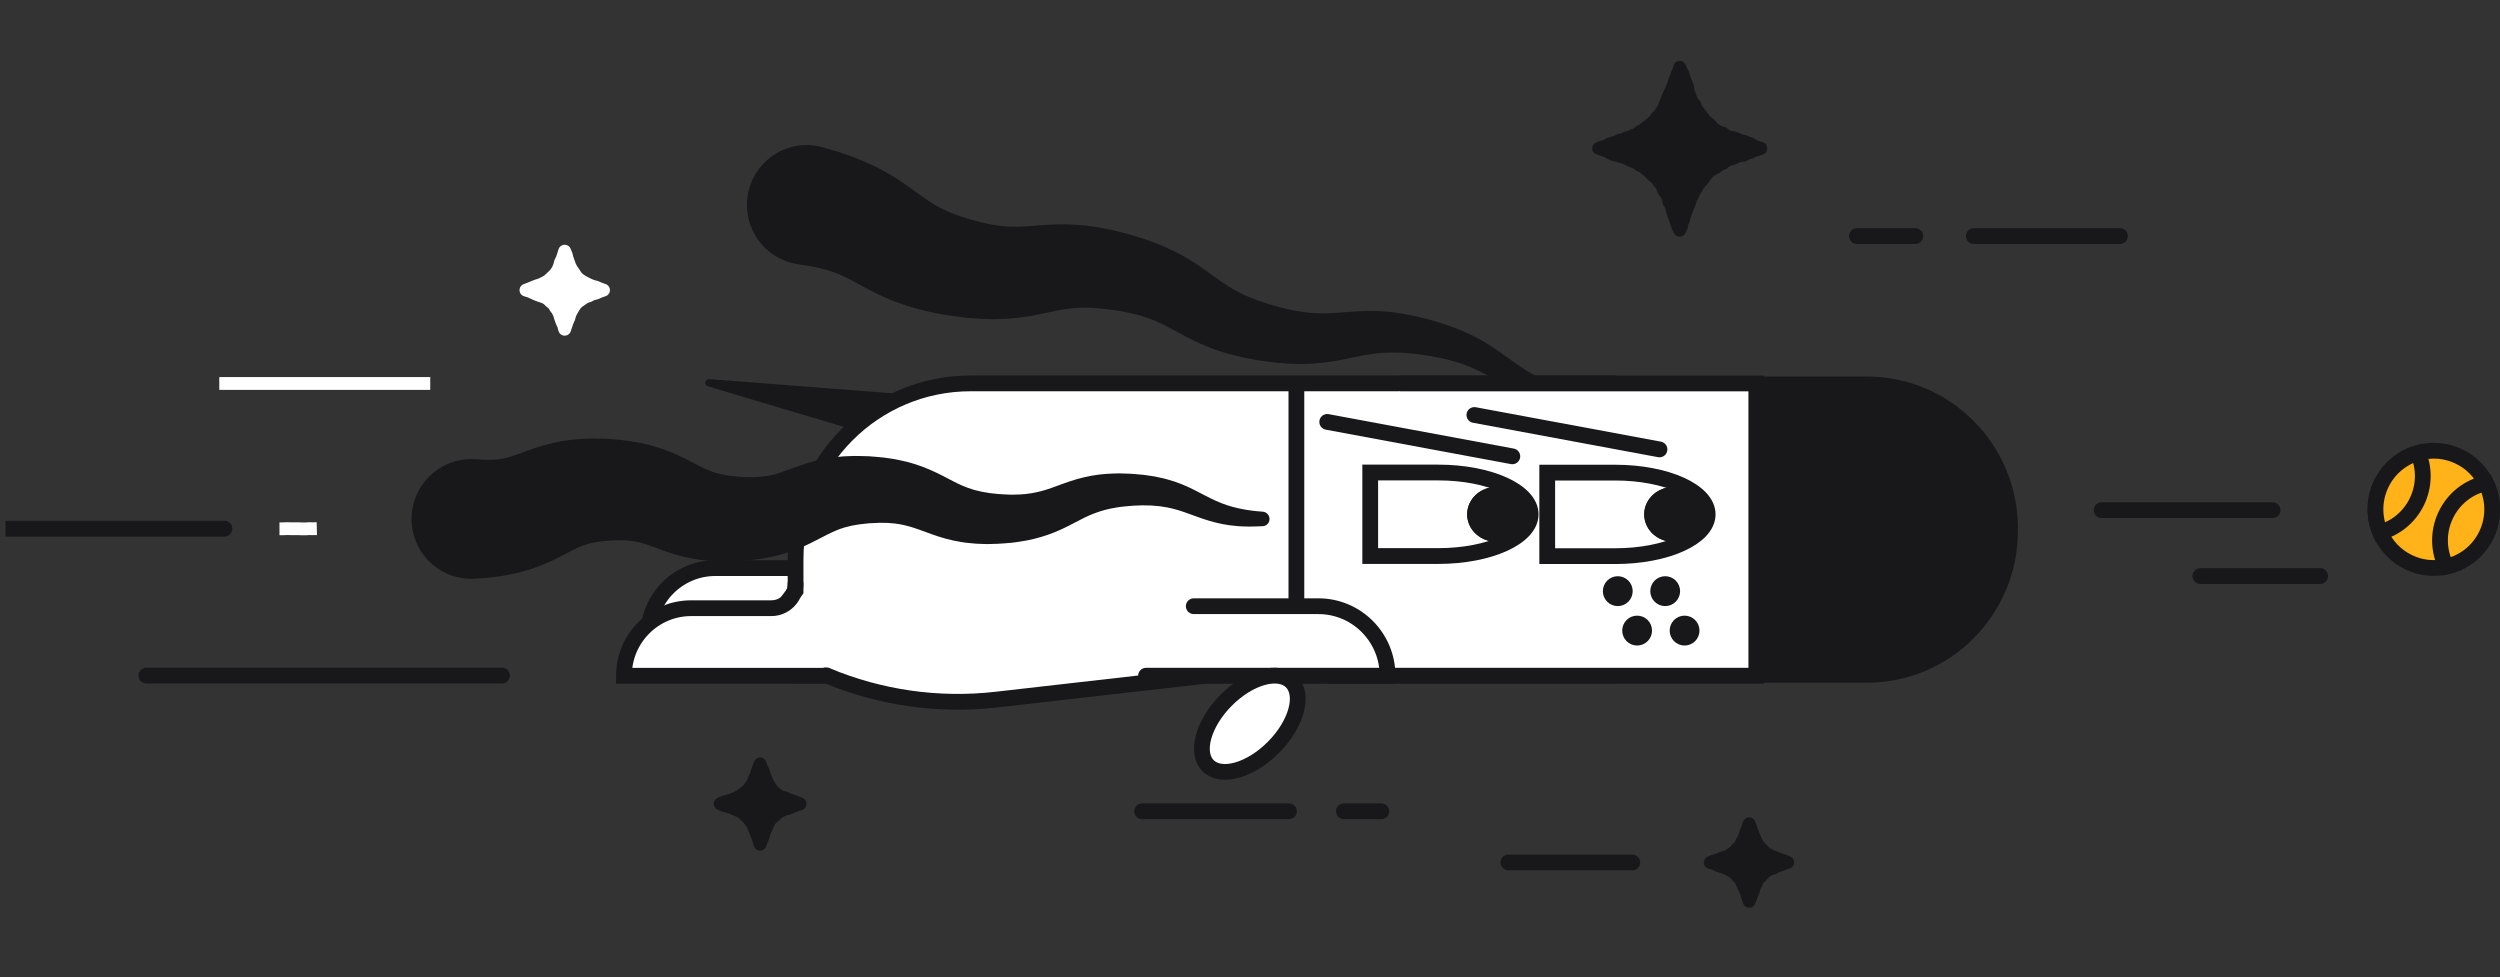 <svg width="261" height="102" viewBox="0 0 261 102" fill="none" xmlns="http://www.w3.org/2000/svg">
    <rect x="0" y="0" width="261" height="102" fill="#333333" stroke="none"/>
    <g clip-path="url(#clip0_1378_2593)">
        <path
            d="M164.226 42.39C162.455 42.12 160.655 41.722 158.926 41.002C157.178 40.308 155.63 39.285 154.168 38.617C152.702 37.916 151.161 37.499 149.536 37.209C147.911 36.923 146.257 36.75 144.716 36.822C143.941 36.841 143.185 36.955 142.407 37.086C141.628 37.229 140.785 37.428 139.864 37.6C138.946 37.786 137.931 37.91 136.932 37.972C136.429 37.988 135.923 38.017 135.427 37.995L134.677 37.978L133.944 37.923L133.211 37.864L132.494 37.773C132.018 37.714 131.538 37.653 131.064 37.561C130.117 37.405 129.15 37.196 128.177 36.916L127.444 36.701C127.201 36.623 126.958 36.532 126.714 36.444C126.221 36.278 125.751 36.066 125.271 35.861C124.33 35.43 123.445 34.952 122.667 34.525C121.904 34.104 121.236 33.769 120.587 33.489C120.26 33.365 119.942 33.225 119.608 33.127C119.443 33.075 119.28 33.016 119.112 32.964L118.596 32.827C117.227 32.475 115.635 32.237 114.188 32.149L113.646 32.12L113.127 32.123C112.777 32.114 112.446 32.149 112.115 32.166C111.444 32.231 110.828 32.319 110.072 32.482C109.319 32.635 108.447 32.84 107.406 33.013C106.365 33.176 105.236 33.306 104.127 33.313L103.708 33.322L103.3 33.313L102.479 33.29C101.937 33.267 101.418 33.212 100.886 33.169C99.858 33.055 98.846 32.915 97.831 32.716C96.812 32.524 95.762 32.263 94.691 31.925C94.159 31.758 93.618 31.55 93.086 31.348C92.56 31.123 92.022 30.898 91.532 30.651C91.013 30.403 90.569 30.159 90.111 29.918L88.937 29.279C88.227 28.907 87.672 28.637 87.121 28.448C86.852 28.334 86.556 28.269 86.281 28.171C85.982 28.096 85.691 28.018 85.382 27.943C85.055 27.884 84.747 27.809 84.412 27.754L83.381 27.594L83.264 27.575C79.865 27.054 77.533 23.864 78.052 20.449C78.571 17.035 81.746 14.692 85.146 15.213C85.415 15.256 85.71 15.324 85.963 15.396L87.487 15.845C88 16.008 88.528 16.204 89.044 16.383C89.57 16.585 90.098 16.806 90.624 17.035C91.149 17.292 91.684 17.523 92.191 17.817C93.232 18.367 94.175 19.012 94.957 19.563L96.011 20.325C96.303 20.534 96.605 20.755 96.861 20.922C97.127 21.114 97.387 21.257 97.646 21.42C97.918 21.567 98.178 21.717 98.467 21.853C99.041 22.127 99.667 22.381 100.348 22.606C101.032 22.841 101.739 23.033 102.437 23.212C102.774 23.28 103.118 23.369 103.449 23.43L103.939 23.512L104.185 23.554L104.425 23.58C105.067 23.668 105.69 23.681 106.391 23.672C107.091 23.652 107.947 23.57 108.934 23.499L109.692 23.45L110.494 23.424C111.029 23.414 111.587 23.424 112.125 23.453C112.667 23.492 113.215 23.522 113.737 23.603L114.525 23.711L115.288 23.854L116.047 24.001L116.773 24.18C117.256 24.3 117.743 24.418 118.216 24.567C119.167 24.841 120.13 25.167 121.097 25.565L121.82 25.868C122.06 25.975 122.3 26.096 122.537 26.21C123.017 26.431 123.477 26.702 123.938 26.959C124.84 27.497 125.67 28.073 126.387 28.598C127.087 29.113 127.701 29.549 128.31 29.937C128.618 30.116 128.923 30.312 129.248 30.468C129.41 30.55 129.566 30.638 129.731 30.716L130.237 30.941C131.593 31.53 133.176 32 134.687 32.329L135.255 32.449L135.816 32.534C136.192 32.602 136.562 32.628 136.935 32.667C137.684 32.72 138.42 32.736 139.241 32.677C140.058 32.632 140.944 32.54 141.907 32.492C142.87 32.452 143.869 32.443 144.842 32.544C145.336 32.57 145.809 32.664 146.289 32.723C146.766 32.798 147.226 32.902 147.694 32.99C148.608 33.202 149.51 33.436 150.395 33.72C152.166 34.277 153.963 35.03 155.553 36.062C156.35 36.564 157.084 37.112 157.778 37.613C158.478 38.115 159.153 38.591 159.873 38.988C161.297 39.816 162.889 40.399 164.537 40.875L164.547 40.878C164.949 40.995 165.183 41.419 165.066 41.823C164.962 42.217 164.599 42.445 164.226 42.39Z"
            fill="#18181A"></path>
        <path
            d="M85.582 59.311H78.148H77.558H74.687C70.808 59.311 67.665 62.468 67.665 66.365H84.856H93.045C93.542 66.365 93.937 65.964 93.957 65.466C94.038 63.325 94.411 61.259 95.037 59.308"
            fill="white"></path>
        <path
            d="M85.582 59.311H78.148H77.558H74.687C70.808 59.311 67.665 62.468 67.665 66.365H84.856H93.045C93.542 66.365 93.937 65.964 93.957 65.466C94.038 63.325 94.411 61.259 95.037 59.308"
            stroke="#18181A" stroke-width="1.647" stroke-miterlimit="10" stroke-linecap="round"></path>
        <path
            d="M74.045 39.576L94.301 41.15C95.702 41.257 96.746 42.485 96.639 43.893C96.532 45.3 95.31 46.35 93.908 46.242C93.73 46.229 93.545 46.193 93.38 46.144L73.902 40.332C73.698 40.27 73.581 40.055 73.643 39.853C73.701 39.67 73.87 39.559 74.045 39.576Z"
            fill="#18181A"></path>
        <path
            d="M83.057 70.515H86.287C91.882 72.858 97.983 73.727 104.007 73.04L126.173 70.515H167.901V40.024H101.334C91.24 40.024 83.057 48.245 83.057 58.385V61.666L80.011 65.748L83.057 70.515Z"
            fill="white" stroke="#18181A" stroke-width="1.647" stroke-miterlimit="10"
            stroke-linecap="round"></path>
        <path d="M138.706 70.544H183.359V40.034H146.263" fill="white"></path>
        <path d="M138.706 70.544H183.359V40.034H146.263" stroke="#18181A" stroke-width="1.647"
            stroke-miterlimit="10" stroke-linecap="round"></path>
        <path
            d="M143.051 58.05H150.154C155.483 58.05 159.8 56.098 159.8 53.691C159.8 51.283 155.48 49.331 150.154 49.331H143.051V58.05Z"
            fill="white" stroke="#18181A" stroke-width="1.647" stroke-miterlimit="10"
            stroke-linecap="round"></path>
        <path
            d="M156.237 55.828C157.528 55.828 158.575 54.871 158.575 53.691C158.575 52.511 157.528 51.554 156.237 51.554C154.945 51.554 153.898 52.511 153.898 53.691C153.898 54.871 154.945 55.828 156.237 55.828Z"
            fill="#18181A" stroke="#18181A" stroke-width="1.459" stroke-miterlimit="10"
            stroke-linecap="round" stroke-linejoin="round"></path>
        <path
            d="M124.629 63.288H134.077H134.684H137.639C141.628 63.288 144.862 66.537 144.862 70.544H119.646"
            fill="white"></path>
        <path
            d="M124.629 63.288H134.077H134.684H137.639C141.628 63.288 144.862 66.537 144.862 70.544H119.646"
            stroke="#18181A" stroke-width="1.647" stroke-miterlimit="10" stroke-linecap="round"></path>
        <path
            d="M86.286 70.549H82.329H65.138C65.138 66.652 68.281 63.495 72.16 63.495H75.031H75.621H80.529C81.924 63.495 83.052 62.358 83.052 60.96"
            fill="white"></path>
        <path
            d="M86.286 70.549H82.329H65.138C65.138 66.652 68.281 63.495 72.16 63.495H75.031H75.621H80.529C81.924 63.495 83.052 62.358 83.052 60.96"
            stroke="#18181A" stroke-width="1.647" stroke-miterlimit="10" stroke-linecap="round"></path>
        <path
            d="M183.364 40.038H194.891C203.201 40.038 209.938 46.805 209.938 55.153V55.433C209.938 63.781 203.201 70.548 194.891 70.548H183.364V40.038Z"
            fill="#18181A" stroke="#18181A" stroke-width="1.459" stroke-miterlimit="10"
            stroke-linecap="round" stroke-linejoin="round"></path>
        <path d="M0.58 55.197H23.434" stroke="#18181A" stroke-width="1.647"
            stroke-miterlimit="10" stroke-linecap="round"></path>
        <mask id="path-16-inside-1_1378_2593" fill="white">
            <path
                d="M29.177 55.207H29.563L29.952 55.188L30.341 55.197H30.731H31.123L31.512 55.214H31.902L32.291 55.191L32.683 55.2L33.076 55.191"></path>
        </mask>
        <path
            d="M29.177 55.207H29.563L29.952 55.188L30.341 55.197H30.731H31.123L31.512 55.214H31.902L32.291 55.191L32.683 55.2L33.076 55.191"
            fill="white"></path>
        <path
            d="M29.563 55.207V55.475L29.576 55.474L29.563 55.207ZM29.952 55.188L29.959 54.92L29.949 54.92L29.939 54.92L29.952 55.188ZM30.341 55.197L30.335 55.465H30.341V55.197ZM31.123 55.197L31.134 54.93H31.123V55.197ZM31.512 55.214L31.501 55.481H31.512V55.214ZM31.902 55.214V55.481H31.91L31.917 55.48L31.902 55.214ZM32.291 55.191L32.298 54.923L32.286 54.923L32.275 54.924L32.291 55.191ZM32.683 55.2L32.677 55.468L32.69 55.468L32.683 55.2ZM29.177 55.474H29.563V54.94H29.177V55.474ZM29.576 55.474L29.966 55.455L29.939 54.92L29.55 54.94L29.576 55.474ZM29.946 55.455L30.335 55.465L30.348 54.93L29.959 54.92L29.946 55.455ZM30.341 55.465H30.731V54.93H30.341V55.465ZM30.731 55.465H31.123V54.93H30.731V55.465ZM31.112 55.464L31.501 55.481L31.524 54.946L31.134 54.93L31.112 55.464ZM31.512 55.481H31.902V54.946H31.512V55.481ZM31.917 55.48L32.306 55.458L32.275 54.924L31.886 54.947L31.917 55.48ZM32.284 55.458L32.677 55.468L32.69 54.933L32.298 54.923L32.284 55.458ZM32.69 55.468L33.083 55.458L33.069 54.923L32.677 54.933L32.69 55.468Z"
            fill="white" mask="url(#path-16-inside-1_1378_2593)"></path>
        <path
            d="M29.177 55.207H29.563L29.952 55.188L30.341 55.197H30.731H31.123L31.512 55.214H31.902L32.291 55.191L32.683 55.2L33.076 55.191"
            stroke="white" stroke-width="1.337" stroke-miterlimit="10"></path>
        <path d="M22.894 40.035H44.917" stroke="white" stroke-width="1.337"
            stroke-miterlimit="10"></path>
        <path d="M52.407 70.528H15.279" stroke="#18181A" stroke-width="1.647"
            stroke-miterlimit="10" stroke-linecap="round"></path>
        <path
            d="M131.809 54.936C131.352 54.949 130.891 54.975 130.427 54.975C129.963 54.956 129.496 54.965 129.026 54.907C128.085 54.838 127.132 54.636 126.224 54.366C125.309 54.096 124.459 53.747 123.661 53.473C122.863 53.196 122.108 52.991 121.326 52.89C121.135 52.854 120.937 52.835 120.739 52.822C120.541 52.805 120.346 52.782 120.145 52.773L119.542 52.763L119.24 52.756L118.932 52.77C118.524 52.789 118.118 52.792 117.713 52.844L117.106 52.903C116.905 52.923 116.714 52.965 116.516 52.994C115.728 53.112 114.998 53.314 114.294 53.578C113.587 53.838 112.916 54.187 112.131 54.601C111.349 55.014 110.428 55.474 109.442 55.816C108.459 56.161 107.424 56.415 106.422 56.552C106.172 56.588 105.916 56.634 105.666 56.657L104.924 56.722C104.427 56.774 103.928 56.777 103.428 56.793L103.052 56.803L102.666 56.79L101.894 56.761C101.635 56.745 101.369 56.712 101.106 56.686C100.843 56.663 100.577 56.627 100.311 56.578C99.247 56.419 98.167 56.096 97.24 55.761C96.305 55.425 95.543 55.125 94.869 54.943C94.191 54.76 93.575 54.646 92.884 54.61C92.556 54.571 92.183 54.594 91.836 54.581C91.476 54.588 91.1 54.617 90.733 54.63C90.37 54.675 89.997 54.702 89.643 54.754C89.306 54.822 88.946 54.858 88.638 54.949C87.983 55.093 87.434 55.308 86.834 55.585C86.238 55.858 85.55 56.249 84.622 56.705C83.711 57.158 82.579 57.621 81.447 57.914C81.162 57.999 80.883 58.064 80.6 58.12C80.321 58.178 80.033 58.243 79.757 58.289L78.93 58.409L78.515 58.468L78.116 58.504C77.581 58.546 77.046 58.602 76.507 58.605L75.699 58.624C75.43 58.628 75.141 58.608 74.863 58.602C73.747 58.569 72.537 58.403 71.363 58.12C70.185 57.843 69.066 57.416 68.239 57.106C67.406 56.793 66.851 56.63 66.319 56.536C65.784 56.445 65.268 56.393 64.642 56.406C64.487 56.409 64.344 56.399 64.178 56.409L63.682 56.438C63.351 56.445 63.027 56.5 62.699 56.533L62.456 56.559L62.236 56.601L61.794 56.683C61.655 56.712 61.529 56.754 61.395 56.787C61.263 56.819 61.136 56.855 61.019 56.901C60.526 57.06 60.14 57.253 59.521 57.575L58.405 58.159C58.291 58.214 58.201 58.266 58.071 58.328L57.691 58.507L57.309 58.686L56.884 58.866C55.752 59.341 54.438 59.755 53.212 59.98C52.58 60.123 52.002 60.179 51.392 60.267C50.805 60.332 50.241 60.364 49.664 60.41C46.239 60.674 43.248 58.097 42.985 54.656C42.723 51.215 45.288 48.211 48.713 47.947C48.95 47.928 49.184 47.925 49.414 47.931L49.664 47.941C49.969 47.954 50.293 47.983 50.585 47.996C50.857 47.99 51.166 48.016 51.402 47.993C51.934 47.983 52.333 47.925 52.865 47.797L53.063 47.749L53.293 47.677L53.527 47.605C53.601 47.582 53.708 47.54 53.799 47.511L55.116 47.029C56.125 46.657 57.416 46.26 58.658 46.061C58.973 45.999 59.281 45.956 59.586 45.927C59.891 45.895 60.202 45.855 60.5 45.833L61.383 45.794L61.82 45.777L62.239 45.784C62.797 45.797 63.355 45.797 63.909 45.852L64.74 45.921C65.015 45.947 65.314 45.996 65.599 46.032C66.738 46.178 67.967 46.465 69.131 46.866C70.299 47.26 71.379 47.794 72.161 48.205C72.946 48.622 73.461 48.892 73.987 49.104C74.509 49.312 75.044 49.482 75.696 49.59C75.858 49.615 76.008 49.655 76.18 49.674L76.698 49.73C77.046 49.778 77.392 49.782 77.743 49.804L78.006 49.821L78.252 49.818H78.745C78.907 49.814 79.056 49.795 79.212 49.788C79.368 49.782 79.523 49.772 79.669 49.746C80.273 49.681 80.818 49.554 81.534 49.312C82.238 49.081 83.15 48.703 84.217 48.371C85.278 48.042 86.445 47.788 87.545 47.696C88.106 47.621 88.635 47.628 89.173 47.602C89.702 47.599 90.214 47.621 90.733 47.635C91.252 47.68 91.761 47.713 92.284 47.771C92.816 47.853 93.331 47.905 93.873 48.032C94.937 48.234 96.036 48.592 97.019 49.013C98.008 49.436 98.845 49.902 99.539 50.257C100.24 50.616 100.837 50.886 101.508 51.082C101.67 51.14 101.842 51.183 102.017 51.222C102.192 51.261 102.361 51.31 102.54 51.346L103.088 51.437L103.363 51.486L103.652 51.515C104.035 51.551 104.421 51.606 104.81 51.613L105.394 51.639C105.588 51.649 105.77 51.636 105.961 51.636C106.724 51.636 107.437 51.551 108.151 51.404C108.864 51.261 109.578 51.023 110.408 50.71C111.239 50.401 112.199 50.049 113.194 49.824C114.187 49.593 115.205 49.459 116.182 49.44C116.425 49.433 116.675 49.417 116.915 49.423L117.635 49.446C118.115 49.449 118.592 49.505 119.065 49.544L119.422 49.576L119.782 49.629L120.499 49.736C120.739 49.778 120.979 49.837 121.219 49.889C121.459 49.938 121.696 49.993 121.933 50.068C122.883 50.323 123.807 50.71 124.634 51.127C125.468 51.544 126.214 51.965 126.966 52.297C128.449 52.981 130.083 53.297 131.799 53.418L131.832 53.421C132.25 53.45 132.565 53.815 132.536 54.232C132.519 54.623 132.195 54.926 131.809 54.936Z"
            fill="#18181A"></path>
        <path d="M138.562 44.047L157.887 47.641" stroke="#18181A" stroke-width="1.647"
            stroke-miterlimit="10" stroke-linecap="round" stroke-linejoin="bevel"></path>
        <path d="M153.925 43.325L173.25 46.919" stroke="#18181A" stroke-width="1.647"
            stroke-miterlimit="10" stroke-linecap="round" stroke-linejoin="bevel"></path>
        <path
            d="M58.951 26.22L59.117 26.614L59.217 27.021L59.36 27.412L59.499 27.806L59.691 28.158L59.918 28.484L60.132 28.823L60.404 29.116L60.735 29.341L61.082 29.533L61.436 29.712L61.818 29.872L62.221 29.976L62.603 30.146L63.009 30.289L62.603 30.429L62.224 30.602L61.818 30.7L61.445 30.895L61.066 31.016L60.738 31.244L60.407 31.469L60.112 31.742L59.889 32.075L59.687 32.42L59.503 32.775L59.395 33.179L59.227 33.56L59.091 33.955L58.951 34.375L58.834 33.948L58.663 33.57L58.523 33.176L58.4 32.779L58.234 32.41L57.994 32.091L57.787 31.746L57.472 31.498L57.187 31.215L56.84 31.016L56.457 30.895L56.071 30.752L55.691 30.582L55.312 30.41L54.907 30.289L55.299 30.146L55.682 29.98L56.068 29.833L56.467 29.706L56.82 29.53L57.174 29.348L57.469 29.08L57.758 28.81L58.03 28.517L58.244 28.175L58.403 27.806L58.51 27.402L58.692 27.024L58.825 26.63L58.951 26.22Z"
            fill="white"></path>
        <path
            d="M58.951 26.22L59.117 26.614L59.217 27.021L59.36 27.412L59.499 27.806L59.691 28.158L59.918 28.484L60.132 28.823L60.404 29.116L60.735 29.341L61.082 29.533L61.436 29.712L61.818 29.872L62.221 29.976L62.603 30.146L63.009 30.289L62.603 30.429L62.224 30.602L61.818 30.7L61.445 30.895L61.066 31.016L60.738 31.244L60.407 31.469L60.112 31.742L59.889 32.075L59.687 32.42L59.503 32.775L59.395 33.179L59.227 33.56L59.091 33.955L58.951 34.375L58.834 33.948L58.663 33.57L58.523 33.176L58.4 32.779L58.234 32.41L57.994 32.091L57.787 31.746L57.472 31.498L57.187 31.215L56.84 31.016L56.457 30.895L56.071 30.752L55.691 30.582L55.312 30.41L54.907 30.289L55.299 30.146L55.682 29.98L56.068 29.833L56.467 29.706L56.82 29.53L57.174 29.348L57.469 29.08L57.758 28.81L58.03 28.517L58.244 28.175L58.403 27.806L58.51 27.402L58.692 27.024L58.825 26.63L58.951 26.22Z"
            stroke="white" stroke-width="1.337" stroke-miterlimit="10" stroke-linecap="round"
            stroke-linejoin="round"></path>
        <path
            d="M182.611 85.999L182.764 86.371L182.89 86.765L183.033 87.156L183.202 87.54L183.364 87.902L183.565 88.244L183.821 88.547L184.1 88.827L184.386 89.104L184.746 89.277L185.093 89.469L185.488 89.593L185.874 89.749L186.27 89.876L186.64 90.039L186.257 90.163L185.871 90.313L185.475 90.447L185.106 90.648L184.72 90.756L184.376 90.961L184.087 91.242L183.821 91.531L183.529 91.812L183.37 92.18L183.192 92.538L183.065 92.933L182.923 93.323L182.761 93.708L182.611 94.099L182.465 93.708L182.355 93.307L182.209 92.916L182.027 92.538L181.865 92.173L181.69 91.815L181.427 91.512L181.155 91.219L180.837 90.978L180.49 90.785L180.133 90.603L179.738 90.486L179.345 90.349L178.969 90.169L178.544 90.039L178.956 89.88L179.352 89.759L179.734 89.593L180.13 89.463L180.5 89.313L180.837 89.098L181.145 88.85L181.405 88.547L181.69 88.263L181.849 87.895L182.053 87.55L182.206 87.165L182.323 86.765L182.491 86.38L182.611 85.999Z"
            fill="#6C5EDC"></path>
        <path
            d="M182.611 85.999L182.764 86.371L182.89 86.765L183.033 87.156L183.202 87.54L183.364 87.902L183.565 88.244L183.821 88.547L184.1 88.827L184.386 89.104L184.746 89.277L185.093 89.469L185.488 89.593L185.874 89.749L186.27 89.876L186.64 90.039L186.257 90.163L185.871 90.313L185.475 90.447L185.106 90.648L184.72 90.756L184.376 90.961L184.087 91.242L183.821 91.531L183.529 91.812L183.37 92.18L183.192 92.538L183.065 92.933L182.923 93.323L182.761 93.708L182.611 94.099L182.465 93.708L182.355 93.307L182.209 92.916L182.027 92.538L181.865 92.173L181.69 91.815L181.427 91.512L181.155 91.219L180.837 90.978L180.49 90.785L180.133 90.603L179.738 90.486L179.345 90.349L178.969 90.169L178.544 90.039L178.956 89.88L179.352 89.759L179.734 89.593L180.13 89.463L180.5 89.313L180.837 89.098L181.145 88.85L181.405 88.547L181.69 88.263L181.849 87.895L182.053 87.55L182.206 87.165L182.323 86.765L182.491 86.38L182.611 85.999Z"
            fill="#18181A" stroke="#18181A" stroke-width="1.337" stroke-miterlimit="10"
            stroke-linecap="round" stroke-linejoin="round"></path>
        <path
            d="M161.531 58.061H168.634C173.963 58.061 178.28 56.109 178.28 53.701C178.28 51.294 173.96 49.342 168.634 49.342H161.531V58.061Z"
            fill="white" stroke="#18181A" stroke-width="1.647" stroke-miterlimit="10"
            stroke-linecap="round"></path>
        <path
            d="M177.061 53.703L177.018 54.091L176.905 54.466L176.723 54.808L176.48 55.114L176.182 55.368L175.851 55.573L175.491 55.717L175.111 55.811L174.722 55.837L174.333 55.808L173.953 55.72L173.59 55.577L173.262 55.368L172.964 55.114L172.721 54.811L172.539 54.462L172.426 54.091L172.383 53.703L172.419 53.312L172.533 52.938L172.718 52.592L172.964 52.289L173.259 52.032L173.593 51.833L173.953 51.68L174.333 51.598L174.722 51.562L175.111 51.592L175.491 51.683L175.851 51.833L176.185 52.032L176.48 52.286L176.723 52.592L176.905 52.941L177.022 53.312L177.061 53.703Z"
            fill="#18181A"></path>
        <path
            d="M177.061 53.703L177.018 54.091L176.905 54.466L176.723 54.808L176.48 55.114L176.182 55.368L175.851 55.573L175.491 55.717L175.111 55.811L174.722 55.837L174.333 55.808L173.953 55.72L173.59 55.577L173.262 55.368L172.964 55.114L172.721 54.811L172.539 54.462L172.426 54.091L172.383 53.703L172.419 53.312L172.533 52.938L172.718 52.592L172.964 52.289L173.259 52.032L173.593 51.833L173.953 51.68L174.333 51.598L174.722 51.562L175.111 51.592L175.491 51.683L175.851 51.833L176.185 52.032L176.48 52.286L176.723 52.592L176.905 52.941L177.022 53.312L177.061 53.703Z"
            stroke="#18181A" stroke-width="1.459" stroke-miterlimit="10" stroke-linecap="round"
            stroke-linejoin="round"></path>
        <path
            d="M168.896 62.547C169.353 62.547 169.723 62.175 169.723 61.717C169.723 61.258 169.353 60.886 168.896 60.886C168.439 60.886 168.069 61.258 168.069 61.717C168.069 62.175 168.439 62.547 168.896 62.547Z"
            fill="#18181A" stroke="#18181A" stroke-width="1.459" stroke-miterlimit="10"
            stroke-linecap="round" stroke-linejoin="round"></path>
        <path
            d="M173.846 62.547C174.303 62.547 174.673 62.175 174.673 61.717C174.673 61.258 174.303 60.886 173.846 60.886C173.389 60.886 173.019 61.258 173.019 61.717C173.019 62.175 173.389 62.547 173.846 62.547Z"
            fill="#18181A" stroke="#18181A" stroke-width="1.459" stroke-miterlimit="10"
            stroke-linecap="round" stroke-linejoin="round"></path>
        <path
            d="M170.916 66.664C171.373 66.664 171.743 66.292 171.743 65.833C171.743 65.374 171.373 65.002 170.916 65.002C170.459 65.002 170.089 65.374 170.089 65.833C170.089 66.292 170.459 66.664 170.916 66.664Z"
            fill="#18181A" stroke="#18181A" stroke-width="1.459" stroke-miterlimit="10"
            stroke-linecap="round" stroke-linejoin="round"></path>
        <path
            d="M175.87 66.664C176.327 66.664 176.697 66.292 176.697 65.833C176.697 65.374 176.327 65.002 175.87 65.002C175.413 65.002 175.043 65.374 175.043 65.833C175.043 66.292 175.413 66.664 175.87 66.664Z"
            fill="#18181A" stroke="#18181A" stroke-width="1.459" stroke-miterlimit="10"
            stroke-linecap="round" stroke-linejoin="round"></path>
        <path d="M119.238 84.696H134.567" stroke="#18181A" stroke-width="1.647"
            stroke-miterlimit="10" stroke-linecap="round"></path>
        <path d="M157.482 90.042H170.411" stroke="#18181A" stroke-width="1.647"
            stroke-miterlimit="10" stroke-linecap="round"></path>
        <path d="M193.86 24.643L199.963 24.643" stroke="#18181A" stroke-width="1.647"
            stroke-miterlimit="10" stroke-linecap="round"></path>
        <path d="M206.067 24.643H221.326" stroke="#18181A" stroke-width="1.647"
            stroke-miterlimit="10" stroke-linecap="round"></path>
        <path d="M229.719 60.137H242.222" stroke="#18181A" stroke-width="1.647"
            stroke-miterlimit="10" stroke-linecap="round"></path>
        <path d="M219.414 53.26H237.26" stroke="#18181A" stroke-width="1.647"
            stroke-miterlimit="10" stroke-linecap="round"></path>
        <path d="M140.307 84.696H144.209" stroke="#18181A" stroke-width="1.647"
            stroke-miterlimit="10" stroke-linecap="round"></path>
        <path
            d="M132.94 78.03C135.347 75.612 136.197 72.547 134.839 71.183C133.481 69.819 130.429 70.673 128.023 73.09C125.616 75.508 124.766 78.573 126.124 79.938C127.482 81.302 130.533 80.448 132.94 78.03Z"
            fill="white" stroke="#18181A" stroke-width="1.647" stroke-miterlimit="10"
            stroke-linecap="round"></path>
        <path d="M135.343 40.157V62.838" stroke="#18181A" stroke-width="1.647"
            stroke-miterlimit="10" stroke-linecap="round" stroke-linejoin="bevel"></path>
        <path
            d="M156.24 55.841C157.532 55.841 158.579 54.884 158.579 53.704C158.579 52.523 157.532 51.566 156.24 51.566C154.949 51.566 153.902 52.523 153.902 53.704C153.902 54.884 154.949 55.841 156.24 55.841Z"
            fill="#18181A" stroke="#18181A" stroke-width="1.459" stroke-miterlimit="10"
            stroke-linecap="round" stroke-linejoin="round"></path>
        <path
            d="M174.721 55.841C176.012 55.841 177.059 54.884 177.059 53.704C177.059 52.523 176.012 51.566 174.721 51.566C173.429 51.566 172.382 52.523 172.382 53.704C172.382 54.884 173.429 55.841 174.721 55.841Z"
            fill="#18181A" stroke="#18181A" stroke-width="1.459" stroke-miterlimit="10"
            stroke-linecap="round" stroke-linejoin="round"></path>
        <path
            d="M259.59 55.817C258.747 57.59 257.16 58.769 255.386 59.157C254.108 59.44 252.733 59.31 251.465 58.701C250.073 58.033 249.052 56.906 248.494 55.586C247.826 54.025 247.809 52.191 248.598 50.536C249.386 48.884 250.816 47.747 252.444 47.287C253.82 46.896 255.331 46.987 256.723 47.659C257.991 48.268 258.954 49.262 259.538 50.438C260.352 52.067 260.433 54.045 259.59 55.817Z"
            fill="#FFB319" stroke="#18181A" stroke-width="1.647" stroke-miterlimit="10"
            stroke-linecap="round"></path>
        <path
            d="M252.341 52.334C251.552 53.989 250.122 55.126 248.494 55.586C247.826 54.025 247.809 52.191 248.598 50.535C249.386 48.884 250.816 47.746 252.444 47.287C253.113 48.851 253.129 50.682 252.341 52.334Z"
            fill="#FFB319" stroke="#18181A" stroke-width="1.647" stroke-miterlimit="10"
            stroke-linecap="round"></path>
        <path
            d="M259.588 55.818C258.744 57.59 257.158 58.77 255.384 59.157C254.57 57.528 254.489 55.547 255.335 53.775C256.179 52.002 257.761 50.826 259.536 50.438C260.35 52.068 260.431 54.045 259.588 55.818Z"
            fill="#FFB319" stroke="#18181A" stroke-width="1.647" stroke-miterlimit="10"
            stroke-linecap="round"></path>
        <mask id="path-49-inside-2_1378_2593" fill="white">
            <path
                d="M175.36 7.02L175.477 7.336L175.688 7.671L175.795 8.046L175.925 8.411L176.071 8.772L176.207 9.134L176.246 9.535L176.389 9.897L176.509 10.268L176.655 10.636L176.933 10.936L177.06 11.311L177.284 11.633L177.527 11.936L177.764 12.246L177.997 12.559L178.28 12.826L178.594 13.06L178.844 13.37L179.155 13.611L179.502 13.793L179.885 13.904L180.193 14.168L180.556 14.318L180.952 14.357L181.312 14.497L181.659 14.676L182.045 14.745L182.402 14.898L182.772 15.015L183.099 15.246L183.463 15.38L183.842 15.484L183.482 15.628L183.099 15.709L182.762 15.915L182.383 16.006L182.045 16.211L181.643 16.234L181.283 16.38L180.933 16.55L180.553 16.648L180.196 16.814L179.882 17.055L179.522 17.208L179.214 17.449L178.86 17.622L178.529 17.834L178.244 18.104L177.997 18.41L177.787 18.746L177.514 19.023L177.271 19.329L177.092 19.678L176.856 19.994L176.723 20.362L176.528 20.707L176.418 21.079L176.282 21.444L176.129 21.799L175.999 22.164L175.857 22.529L175.779 22.913L175.597 23.259L175.542 23.656L175.36 24.04L175.175 23.656L175.033 23.298L174.926 22.923L174.793 22.558L174.647 22.196L174.556 21.818L174.462 21.437L174.245 21.102L174.17 20.714L174.024 20.352L173.784 20.033L173.606 19.688L173.495 19.297L173.19 19.033L173.012 18.677L172.681 18.449L172.406 18.179L172.13 17.905L171.828 17.661L171.543 17.39L171.17 17.25L170.871 16.986L170.495 16.872L170.138 16.723L169.798 16.53L169.431 16.4L169.058 16.292L168.685 16.191L168.309 16.087L167.968 15.895L167.618 15.726L167.248 15.608L166.895 15.484L167.239 15.341L167.628 15.279L167.955 15.051L168.325 14.934L168.701 14.842L169.045 14.65L169.434 14.588L169.775 14.39L170.158 14.302L170.508 14.129L170.884 14.008L171.183 13.735L171.536 13.569L171.828 13.308L172.162 13.106L172.441 12.829L172.749 12.585L172.954 12.242L173.255 11.985L173.456 11.646L173.68 11.324L173.81 10.949L173.975 10.597L174.099 10.226L174.264 9.877L174.426 9.522L174.585 9.167L174.728 8.805L174.828 8.43L174.994 8.075L175.107 7.704L175.266 7.349L175.36 7.02Z"></path>
        </mask>
        <path
            d="M175.36 7.02L175.477 7.336L175.688 7.671L175.795 8.046L175.925 8.411L176.071 8.772L176.207 9.134L176.246 9.535L176.389 9.897L176.509 10.268L176.655 10.636L176.933 10.936L177.06 11.311L177.284 11.633L177.527 11.936L177.764 12.246L177.997 12.559L178.28 12.826L178.594 13.06L178.844 13.37L179.155 13.611L179.502 13.793L179.885 13.904L180.193 14.168L180.556 14.318L180.952 14.357L181.312 14.497L181.659 14.676L182.045 14.745L182.402 14.898L182.772 15.015L183.099 15.246L183.463 15.38L183.842 15.484L183.482 15.628L183.099 15.709L182.762 15.915L182.383 16.006L182.045 16.211L181.643 16.234L181.283 16.38L180.933 16.55L180.553 16.648L180.196 16.814L179.882 17.055L179.522 17.208L179.214 17.449L178.86 17.622L178.529 17.834L178.244 18.104L177.997 18.41L177.787 18.746L177.514 19.023L177.271 19.329L177.092 19.678L176.856 19.994L176.723 20.362L176.528 20.707L176.418 21.079L176.282 21.444L176.129 21.799L175.999 22.164L175.857 22.529L175.779 22.913L175.597 23.259L175.542 23.656L175.36 24.04L175.175 23.656L175.033 23.298L174.926 22.923L174.793 22.558L174.647 22.196L174.556 21.818L174.462 21.437L174.245 21.102L174.17 20.714L174.024 20.352L173.784 20.033L173.606 19.688L173.495 19.297L173.19 19.033L173.012 18.677L172.681 18.449L172.406 18.179L172.13 17.905L171.828 17.661L171.543 17.39L171.17 17.25L170.871 16.986L170.495 16.872L170.138 16.723L169.798 16.53L169.431 16.4L169.058 16.292L168.685 16.191L168.309 16.087L167.968 15.895L167.618 15.726L167.248 15.608L166.895 15.484L167.239 15.341L167.628 15.279L167.955 15.051L168.325 14.934L168.701 14.842L169.045 14.65L169.434 14.588L169.775 14.39L170.158 14.302L170.508 14.129L170.884 14.008L171.183 13.735L171.536 13.569L171.828 13.308L172.162 13.106L172.441 12.829L172.749 12.585L172.954 12.242L173.255 11.985L173.456 11.646L173.68 11.324L173.81 10.949L173.975 10.597L174.099 10.226L174.264 9.877L174.426 9.522L174.585 9.167L174.728 8.805L174.828 8.43L174.994 8.075L175.107 7.704L175.266 7.349L175.36 7.02Z"
            fill="#6C5EDC" stroke="#6C5EDC" stroke-width="0.535"
            mask="url(#path-49-inside-2_1378_2593)"></path>
        <path
            d="M175.36 7.02L175.477 7.336L175.688 7.671L175.795 8.046L175.925 8.411L176.071 8.772L176.207 9.134L176.246 9.535L176.389 9.897L176.509 10.268L176.655 10.636L176.933 10.936L177.06 11.311L177.284 11.633L177.527 11.936L177.764 12.246L177.997 12.559L178.28 12.826L178.594 13.06L178.844 13.37L179.155 13.611L179.502 13.793L179.885 13.904L180.193 14.168L180.556 14.318L180.952 14.357L181.312 14.497L181.659 14.676L182.045 14.745L182.402 14.898L182.772 15.015L183.099 15.246L183.463 15.38L183.842 15.484L183.482 15.628L183.099 15.709L182.762 15.915L182.383 16.006L182.045 16.211L181.643 16.234L181.283 16.38L180.933 16.55L180.553 16.648L180.196 16.814L179.882 17.055L179.522 17.208L179.214 17.449L178.86 17.622L178.529 17.834L178.244 18.104L177.997 18.41L177.787 18.746L177.514 19.023L177.271 19.329L177.092 19.678L176.856 19.994L176.723 20.362L176.528 20.707L176.418 21.079L176.282 21.444L176.129 21.799L175.999 22.164L175.857 22.529L175.779 22.913L175.597 23.259L175.542 23.656L175.36 24.04L175.175 23.656L175.033 23.298L174.926 22.923L174.793 22.558L174.647 22.196L174.556 21.818L174.462 21.437L174.245 21.102L174.17 20.714L174.024 20.352L173.784 20.033L173.606 19.688L173.495 19.297L173.19 19.033L173.012 18.677L172.681 18.449L172.406 18.179L172.13 17.905L171.828 17.661L171.543 17.39L171.17 17.25L170.871 16.986L170.495 16.872L170.138 16.723L169.798 16.53L169.431 16.4L169.058 16.292L168.685 16.191L168.309 16.087L167.968 15.895L167.618 15.726L167.248 15.608L166.895 15.484L167.239 15.341L167.628 15.279L167.955 15.051L168.325 14.934L168.701 14.842L169.045 14.65L169.434 14.588L169.775 14.39L170.158 14.302L170.508 14.129L170.884 14.008L171.183 13.735L171.536 13.569L171.828 13.308L172.162 13.106L172.441 12.829L172.749 12.585L172.954 12.242L173.255 11.985L173.456 11.646L173.68 11.324L173.81 10.949L173.975 10.597L174.099 10.226L174.264 9.877L174.426 9.522L174.585 9.167L174.728 8.805L174.828 8.43L174.994 8.075L175.107 7.704L175.266 7.349L175.36 7.02Z"
            fill="#18181A" stroke="#18181A" stroke-width="1.337" stroke-miterlimit="10"
            stroke-linecap="round" stroke-linejoin="round"></path>
        <path
            d="M79.353 79.754L79.493 80.135L79.677 80.523L79.814 80.933L79.96 81.337L80.131 81.709L80.342 82.061L80.553 82.416L80.848 82.706L81.169 82.97L81.526 83.181L81.925 83.292L82.314 83.472L82.72 83.612L83.125 83.749L83.537 83.918L83.122 84.068L82.723 84.221L82.327 84.387L81.909 84.495L81.529 84.657L81.179 84.882L80.884 85.169L80.556 85.423L80.3 85.749L80.135 86.127L79.966 86.502L79.797 86.896L79.681 87.31L79.522 87.71L79.353 88.141L79.22 87.697L79.071 87.297L78.905 86.899L78.753 86.495L78.61 86.104L78.37 85.772L78.137 85.433L77.819 85.166L77.533 84.866L77.173 84.661L76.791 84.508L76.398 84.341L75.993 84.201L75.574 84.091L75.179 83.918L75.574 83.745L75.986 83.625L76.395 83.494L76.794 83.341L77.164 83.156L77.498 82.914L77.832 82.68L78.127 82.396L78.37 82.064L78.604 81.725L78.753 81.341L78.925 80.946L79.061 80.539L79.21 80.135L79.353 79.754Z"
            fill="#6C5EDC"></path>
        <path
            d="M79.353 79.754L79.493 80.135L79.677 80.523L79.814 80.933L79.96 81.337L80.131 81.709L80.342 82.061L80.553 82.416L80.848 82.706L81.169 82.97L81.526 83.181L81.925 83.292L82.314 83.472L82.72 83.612L83.125 83.749L83.537 83.918L83.122 84.068L82.723 84.221L82.327 84.387L81.909 84.495L81.529 84.657L81.179 84.882L80.884 85.169L80.556 85.423L80.3 85.749L80.135 86.127L79.966 86.502L79.797 86.896L79.681 87.31L79.522 87.71L79.353 88.141L79.22 87.697L79.071 87.297L78.905 86.899L78.753 86.495L78.61 86.104L78.37 85.772L78.137 85.433L77.819 85.166L77.533 84.866L77.173 84.661L76.791 84.508L76.398 84.341L75.993 84.201L75.574 84.091L75.179 83.918L75.574 83.745L75.986 83.625L76.395 83.494L76.794 83.341L77.164 83.156L77.498 82.914L77.832 82.68L78.127 82.396L78.37 82.064L78.604 81.725L78.753 81.341L78.925 80.946L79.061 80.539L79.21 80.135L79.353 79.754Z"
            fill="#18181A" stroke="#18181A" stroke-width="1.337" stroke-miterlimit="10"
            stroke-linecap="round" stroke-linejoin="round"></path>
    </g>
    <defs>
        <clipPath id="clip0_1378_2593">
            <rect width="260.419" height="101.733" fill="white"
                transform="translate(0.581 0.134)"></rect>
        </clipPath>
    </defs>
</svg>